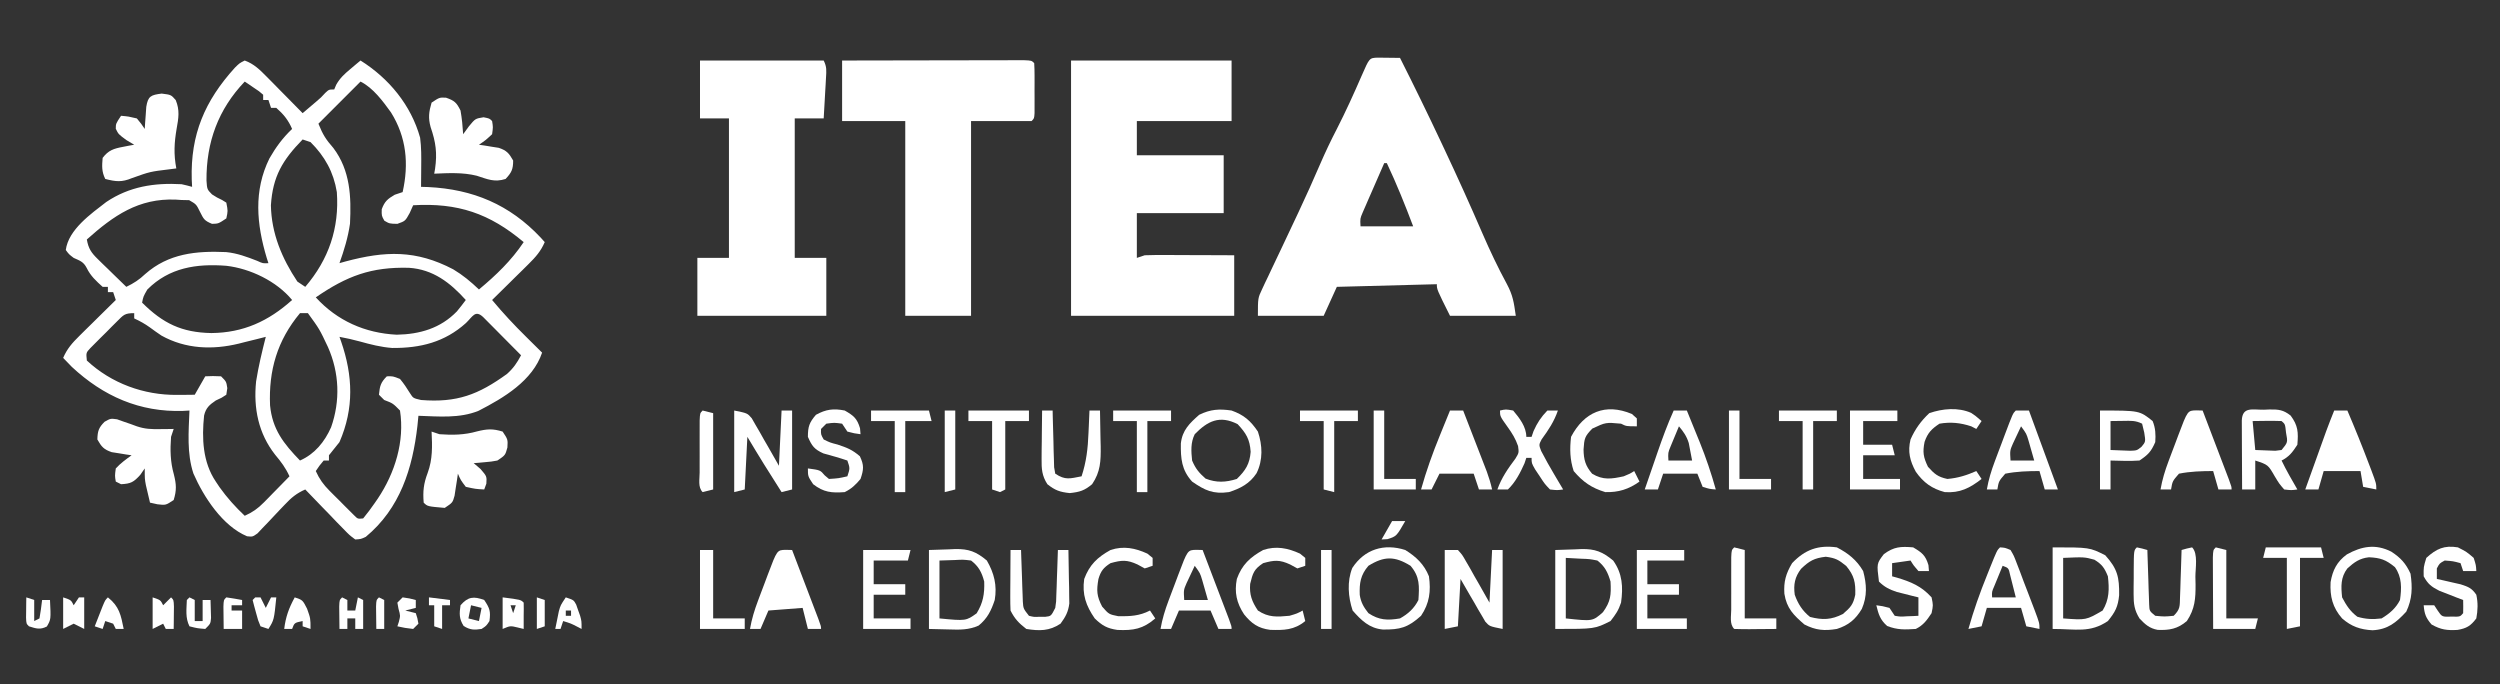<?xml version="1.0" encoding="UTF-8"?>
<svg version="1.1" xmlns="http://www.w3.org/2000/svg" width="950" height="260">
<rect width="100%" height="100%" fill="#333333" stroke="none"/>
<path d="M0 0 C3.513 1.287 5.732 3.499 8.328 6.133 C9.127 6.938 9.927 7.744 10.75 8.574 C11.575 9.416 12.4 10.258 13.25 11.125 C14.09 11.974 14.931 12.824 15.797 13.699 C17.869 15.795 19.937 17.895 22 20 C23.106 19.064 24.209 18.126 25.312 17.188 C25.927 16.665 26.542 16.143 27.176 15.605 C29.014 14.037 29.014 14.037 30.605 12.301 C32 11 32 11 34 11 C34.245 10.417 34.49 9.835 34.742 9.234 C36.204 6.637 37.847 5.16 40.125 3.25 C40.849 2.636 41.574 2.023 42.32 1.391 C42.875 0.932 43.429 0.473 44 0 C54.774 6.765 63.199 16.928 66.648 29.332 C67.131 32.995 67.105 36.627 67.062 40.312 C67.058 41.053 67.053 41.794 67.049 42.557 C67.037 44.371 67.019 46.186 67 48 C67.871 48.026 68.743 48.052 69.641 48.078 C86.723 48.892 100.636 54.727 112.453 67.277 C112.964 67.846 113.474 68.414 114 69 C112.513 72.466 110.543 74.69 107.867 77.328 C107.062 78.127 106.256 78.927 105.426 79.75 C104.584 80.575 103.742 81.4 102.875 82.25 C101.601 83.511 101.601 83.511 100.301 84.797 C98.205 86.869 96.105 88.937 94 91 C98.068 95.891 102.344 100.474 106.875 104.938 C107.468 105.526 108.061 106.114 108.672 106.721 C110.112 108.149 111.556 109.575 113 111 C109.382 121.685 98.435 128.181 88.863 133.098 C81.65 136.052 73.643 135.253 66 135 C65.814 136.887 65.814 136.887 65.625 138.812 C63.778 155.001 59.054 170.179 46 181 C44.154 181.861 44.154 181.861 42 182 C39.802 180.369 39.802 180.369 37.453 177.941 C36.609 177.081 35.764 176.221 34.895 175.334 C34.022 174.419 33.149 173.505 32.25 172.562 C31.362 171.652 30.474 170.741 29.559 169.803 C27.361 167.546 25.176 165.278 23 163 C19.728 164.421 17.68 166.135 15.25 168.73 C14.559 169.45 13.868 170.17 13.156 170.912 C11.713 172.435 10.275 173.964 8.844 175.498 C8.153 176.214 7.462 176.93 6.75 177.668 C6.126 178.331 5.502 178.994 4.859 179.677 C3 181 3 181 0.882 180.786 C-8.428 176.898 -15.626 165.819 -19.5 156.938 C-22.051 149.263 -21.316 140.976 -21 133 C-21.788 133.046 -22.575 133.093 -23.387 133.141 C-39.918 133.688 -53.71 127.572 -65.68 116.438 C-66.809 115.314 -67.909 114.161 -69 113 C-67.513 109.534 -65.543 107.31 -62.867 104.672 C-62.062 103.873 -61.256 103.073 -60.426 102.25 C-59.584 101.425 -58.742 100.6 -57.875 99.75 C-57.026 98.91 -56.176 98.069 -55.301 97.203 C-53.205 95.131 -51.105 93.063 -49 91 C-49.33 90.01 -49.66 89.02 -50 88 C-50.66 88 -51.32 88 -52 88 C-52 87.34 -52 86.68 -52 86 C-52.66 86 -53.32 86 -54 86 C-56.488 83.761 -58.59 81.845 -60.062 78.812 C-61.289 76.441 -62.609 76.087 -65 75 C-66.812 73.625 -66.812 73.625 -68 72 C-66.993 64.233 -58.39 58.231 -52.621 53.762 C-43.848 47.865 -34.384 46.417 -24 47 C-22.658 47.296 -21.32 47.617 -20 48 C-20.046 47.068 -20.093 46.136 -20.141 45.176 C-20.624 28.085 -15.205 15.364 -3.734 2.715 C-2 1 -2 1 0 0 Z M0 8 C-10.092 18.573 -14.635 31.059 -14.535 45.598 C-14.305 48.962 -14.305 48.962 -12.434 50.871 C-10.533 52.082 -10.533 52.082 -8.57 53.023 C-7.793 53.507 -7.793 53.507 -7 54 C-6.375 57.188 -6.375 57.188 -7 60 C-10 62 -10 62 -12.438 62.062 C-15.401 60.834 -15.606 60.249 -17 57.5 C-18.408 54.625 -18.408 54.625 -21.125 53.062 C-22.074 53.042 -23.023 53.021 -24 53 C-24.723 52.952 -25.446 52.905 -26.191 52.855 C-40.313 52.259 -49.853 58.932 -60 68 C-59.419 71.428 -58.314 73.045 -55.84 75.453 C-55.211 76.072 -54.583 76.691 -53.936 77.328 C-52.947 78.279 -52.947 78.279 -51.938 79.25 C-50.943 80.225 -50.943 80.225 -49.928 81.219 C-48.292 82.819 -46.649 84.413 -45 86 C-42.167 84.636 -40.09 83.295 -37.812 81.125 C-28.928 73.294 -18.432 72.29 -7.065 72.794 C-2.901 73.209 0.872 74.606 4.742 76.125 C6.907 77.12 6.907 77.12 9 77 C8.795 76.368 8.59 75.737 8.379 75.086 C4.502 62.213 3.291 49.523 9.398 37.172 C11.866 32.888 14.407 29.415 18 26 C16.559 22.638 14.752 20.408 12 18 C11.34 18 10.68 18 10 18 C9.505 16.515 9.505 16.515 9 15 C8.34 15 7.68 15 7 15 C7 14.34 7 13.68 7 13 C5.441 11.643 5.441 11.643 3.5 10.375 C2.525 9.706 2.525 9.706 1.531 9.023 C1.026 8.686 0.521 8.348 0 8 Z M44 8 C38.72 13.28 33.44 18.56 28 24 C29.679 28.198 30.865 30.021 33.695 33.262 C40.12 41.822 40.501 51.706 40 62 C39.256 67.18 37.767 72.078 36 77 C36.727 76.795 37.454 76.59 38.203 76.379 C53.424 72.3 65.088 71.935 79.215 79.336 C82.911 81.544 85.89 84.031 89 87 C95.449 81.64 101.329 76.006 106 69 C92.986 58.059 80.931 54.011 64 55 C63.567 55.968 63.134 56.936 62.688 57.934 C61 61 61 61 58 62.062 C55 62 55 62 53.062 60.875 C52 59 52 59 52.062 56.5 C53.189 53.497 54.265 52.609 57 51 C58.485 50.505 58.485 50.505 60 50 C62.407 39.238 61.468 29.174 55.574 19.711 C52.469 15.426 48.806 10.403 44 8 Z M22 30 C14.36 37.84 10.644 44.011 9.945 55.02 C10.141 65.707 14.139 75.196 20 84 C20.99 84.66 21.98 85.32 23 86 C31.937 75.559 35.974 63.658 35 50 C33.766 42.402 30.455 36.443 25 31 C24.01 30.67 23.02 30.34 22 30 Z M-37 87 C-38.545 89.671 -38.545 89.671 -39 92 C-31.073 99.883 -23.981 103.352 -12.688 103.562 C-0.545 103.445 8.997 99.072 18 91 C12.134 83.877 2.153 79.064 -7 78 C-18.344 77.131 -28.672 78.672 -37 87 Z M27 90 C35.138 98.901 45.719 103.586 57.75 104.188 C66.517 104.023 74.371 101.775 80.609 95.34 C81.791 93.935 82.904 92.473 84 91 C78.042 84.372 71.554 79.365 62.375 78.762 C48.084 78.396 38.849 81.841 27 90 Z M-48.574 99.176 C-49.575 100.171 -49.575 100.171 -50.596 101.186 C-51.286 101.887 -51.976 102.589 -52.688 103.312 C-53.389 104.003 -54.091 104.693 -54.814 105.404 C-55.809 106.405 -55.809 106.405 -56.824 107.426 C-57.434 108.038 -58.043 108.651 -58.671 109.282 C-60.306 111.033 -60.306 111.033 -60 114 C-50.669 122.712 -38.261 127.18 -25.688 127.062 C-24.433 127.053 -23.179 127.044 -21.887 127.035 C-20.934 127.024 -19.981 127.012 -19 127 C-17.68 124.69 -16.36 122.38 -15 120 C-12.125 119.875 -12.125 119.875 -9 120 C-7 122 -7 122 -6.625 124.488 C-6.749 125.317 -6.872 126.146 -7 127 C-8.75 128.168 -8.75 128.168 -11 129.188 C-13.405 130.816 -14.766 132.004 -15.443 134.884 C-16.349 143.553 -15.984 152.608 -11 160 C-10.529 160.704 -10.059 161.408 -9.574 162.133 C-6.72 166.13 -3.572 169.638 0 173 C2.932 171.679 4.987 170.254 7.234 167.961 C7.808 167.381 8.382 166.801 8.973 166.203 C9.559 165.6 10.146 164.997 10.75 164.375 C11.352 163.764 11.954 163.153 12.574 162.523 C14.054 161.02 15.528 159.511 17 158 C15.572 154.839 13.799 152.453 11.562 149.812 C5.2 141.703 3.26 132.127 4.32 121.914 C5.229 116.187 6.571 110.615 8 105 C6.866 105.289 5.731 105.578 4.562 105.875 C3.042 106.25 1.521 106.625 0 107 C-0.744 107.191 -1.488 107.382 -2.254 107.578 C-12.223 110.005 -22.472 109.637 -31.629 104.535 C-33.13 103.524 -34.611 102.483 -36.062 101.402 C-37.97 100.022 -39.87 98.994 -42 98 C-42 97.34 -42 96.68 -42 96 C-45.675 96 -46.045 96.661 -48.574 99.176 Z M21 96 C12.337 106.391 9.061 117.783 9.621 131.035 C10.491 140.139 14.765 145.572 21 152 C26.617 149.513 30.327 144.944 32.812 139.375 C36.358 129.299 35.953 118.694 31.637 108.91 C28.417 102.072 28.417 102.072 24 96 C23.01 96 22.02 96 21 96 Z M84.062 99.75 C75.975 107.038 66.739 109.303 56.051 109.23 C51.789 108.909 47.834 107.9 43.727 106.754 C41.163 106.045 38.613 105.489 36 105 C36.205 105.58 36.41 106.16 36.621 106.758 C41.11 119.775 41.593 132.14 36 145 C34.69 146.685 33.361 148.356 32 150 C32 150.66 32 151.32 32 152 C31.34 152 30.68 152 30 152 C28.363 153.96 28.363 153.96 27 156 C28.351 159.01 29.863 161.12 32.188 163.453 C32.804 164.072 33.42 164.691 34.055 165.328 C35.018 166.279 35.018 166.279 36 167.25 C36.642 167.9 37.284 168.549 37.945 169.219 C38.561 169.832 39.178 170.446 39.812 171.078 C40.376 171.639 40.939 172.2 41.52 172.778 C42.937 174.212 42.937 174.212 45 174 C46.569 172.095 47.981 170.216 49.375 168.188 C49.779 167.602 50.183 167.016 50.6 166.412 C57.086 156.688 60.816 144.744 59 133 C56.299 130.253 56.299 130.253 53 129 C52.34 128.34 51.68 127.68 51 127 C51.33 123.703 51.623 122.377 54 120 C56.312 119.938 56.312 119.938 59 121 C60.437 122.723 61.62 124.492 62.789 126.406 C64.002 128.314 64.002 128.314 67 129 C80.637 130.082 88.748 126.99 99.652 119.098 C102.087 116.922 103.485 114.874 105 112 C102.358 109.329 99.711 106.664 97.062 104 C95.93 102.855 95.93 102.855 94.775 101.688 C94.057 100.966 93.338 100.244 92.598 99.5 C91.933 98.83 91.268 98.159 90.582 97.469 C87.568 94.671 86.654 97.254 84.062 99.75 Z " fill="#FFFFFF" transform="translate(93,23)"/>
<path d="M0 0 C20.13 0 40.26 0 61 0 C61 7.59 61 15.18 61 23 C49.12 23 37.24 23 25 23 C25 27.29 25 31.58 25 36 C35.89 36 46.78 36 58 36 C58 43.26 58 50.52 58 58 C47.11 58 36.22 58 25 58 C25 63.61 25 69.22 25 75 C26.485 74.505 26.485 74.505 28 74 C30.586 73.915 33.145 73.884 35.73 73.902 C36.856 73.904 36.856 73.904 38.004 73.907 C40.399 73.912 42.793 73.925 45.188 73.938 C46.812 73.943 48.436 73.947 50.061 73.951 C54.04 73.961 58.02 73.981 62 74 C62 81.59 62 89.18 62 97 C41.54 97 21.08 97 0 97 C0 64.99 0 32.98 0 0 Z " fill="#FFFFFF" transform="translate(407,23)"/>
<path d="M0 0 C2.832 0.033 5.664 0.065 8.496 0.098 C13.92 10.84 19.192 21.643 24.309 32.535 C24.824 33.63 24.824 33.63 25.35 34.747 C30.34 45.352 35.164 56.012 39.813 66.771 C42.667 73.34 45.703 79.775 49.125 86.069 C51.411 90.399 51.752 92.887 52.496 98.098 C44.246 98.098 35.996 98.098 27.496 98.098 C22.496 88.098 22.496 88.098 22.496 86.098 C9.956 86.428 -2.584 86.758 -15.504 87.098 C-17.154 90.728 -18.804 94.358 -20.504 98.098 C-28.754 98.098 -37.004 98.098 -45.504 98.098 C-45.504 91.348 -45.504 91.348 -43.871 87.907 C-43.513 87.138 -43.155 86.369 -42.787 85.577 C-42.196 84.354 -42.196 84.354 -41.594 83.105 C-41.189 82.242 -40.784 81.378 -40.366 80.488 C-39.069 77.728 -37.756 74.975 -36.441 72.223 C-35.16 69.514 -33.881 66.803 -32.604 64.092 C-31.765 62.312 -30.925 60.534 -30.084 58.755 C-27.201 52.644 -24.45 46.485 -21.77 40.282 C-19.846 35.84 -17.793 31.52 -15.566 27.223 C-12.133 20.513 -9.031 13.685 -6.03 6.772 C-3.132 0.122 -3.132 0.122 0 0 Z M2.496 40.098 C0.987 43.531 -0.509 46.97 -2.004 50.41 C-2.648 51.875 -2.648 51.875 -3.305 53.369 C-3.914 54.776 -3.914 54.776 -4.535 56.211 C-4.912 57.075 -5.289 57.939 -5.678 58.829 C-6.675 61.165 -6.675 61.165 -6.504 64.098 C0.096 64.098 6.696 64.098 13.496 64.098 C10.43 55.951 7.204 47.972 3.496 40.098 C3.166 40.098 2.836 40.098 2.496 40.098 Z " fill="#FFFFFF" transform="translate(523.504,21.902)"/>
<path d="M0 0 C9.37 -0.023 18.741 -0.041 28.111 -0.052 C32.462 -0.057 36.812 -0.064 41.163 -0.075 C45.358 -0.086 49.553 -0.092 53.748 -0.095 C55.352 -0.097 56.956 -0.1 58.56 -0.106 C60.799 -0.113 63.038 -0.114 65.277 -0.114 C66.554 -0.116 67.831 -0.118 69.146 -0.12 C72 0 72 0 73 1 C73.099 2.55 73.131 4.104 73.133 5.656 C73.134 6.596 73.135 7.536 73.137 8.504 C73.133 9.493 73.129 10.481 73.125 11.5 C73.129 12.489 73.133 13.477 73.137 14.496 C73.135 15.436 73.134 16.376 73.133 17.344 C73.132 18.212 73.131 19.08 73.129 19.975 C73 22 73 22 72 23 C64.41 23 56.82 23 49 23 C49 47.42 49 71.84 49 97 C40.75 97 32.5 97 24 97 C24 72.58 24 48.16 24 23 C16.08 23 8.16 23 0 23 C0 15.41 0 7.82 0 0 Z " fill="#FFFFFF" transform="translate(320,23)"/>
<path d="M0 0 C15.51 0 31.02 0 47 0 C48.226 2.453 48.034 3.843 47.879 6.57 C47.831 7.466 47.782 8.362 47.732 9.285 C47.676 10.222 47.62 11.159 47.562 12.125 C47.51 13.07 47.458 14.015 47.404 14.988 C47.274 17.326 47.138 19.663 47 22 C43.37 22 39.74 22 36 22 C36 39.49 36 56.98 36 75 C39.96 75 43.92 75 48 75 C48 82.26 48 89.52 48 97 C31.83 97 15.66 97 -1 97 C-1 89.74 -1 82.48 -1 75 C2.96 75 6.92 75 11 75 C11 57.51 11 40.02 11 22 C7.37 22 3.74 22 0 22 C0 14.74 0 7.48 0 0 Z " fill="#FFFFFF" transform="translate(266,23)"/>
<path d="M0 0 C3.562 0.438 3.562 0.438 5.34 2.473 C6.928 6.324 6.408 9.339 5.688 13.312 C4.762 18.695 4.535 23.045 5.562 28.438 C4.705 28.547 3.848 28.657 2.965 28.77 C-4.393 29.66 -4.393 29.66 -11.312 32.125 C-15.155 33.739 -17.444 33.476 -21.438 32.438 C-22.837 29.639 -22.69 27.533 -22.438 24.438 C-20.257 21.553 -18.237 20.907 -14.75 20.25 C-13.942 20.091 -13.134 19.933 -12.301 19.77 C-11.686 19.66 -11.071 19.55 -10.438 19.438 C-11.407 18.86 -12.376 18.282 -13.375 17.688 C-16.438 15.438 -16.438 15.438 -17.438 13.375 C-17.438 11.438 -17.438 11.438 -15.438 8.438 C-12.625 8.688 -12.625 8.688 -9.438 9.438 C-7.738 11.484 -7.738 11.484 -6.438 13.438 C-6.389 12.667 -6.34 11.896 -6.289 11.102 C-6.214 10.099 -6.14 9.096 -6.062 8.062 C-5.993 7.065 -5.923 6.067 -5.852 5.039 C-5.197 0.928 -4.067 0.518 0 0 Z " fill="#FFFFFF" transform="translate(61.438,35.562)"/>
<path d="M0 0 C2 3 2 3 1.812 6.062 C1 9 1 9 -2 11 C-4.262 11.414 -4.262 11.414 -6.688 11.625 C-7.496 11.7 -8.304 11.775 -9.137 11.852 C-10.059 11.925 -10.059 11.925 -11 12 C-10.154 12.722 -9.309 13.444 -8.438 14.188 C-6 17 -6 17 -6.188 19.812 C-6.456 20.534 -6.724 21.256 -7 22 C-10.312 21.812 -10.312 21.812 -14 21 C-15.938 18.438 -15.938 18.438 -17 16 C-17.11 16.771 -17.219 17.542 -17.332 18.336 C-17.491 19.339 -17.649 20.342 -17.812 21.375 C-17.963 22.373 -18.114 23.37 -18.27 24.398 C-19 27 -19 27 -22 29 C-28.566 28.434 -28.566 28.434 -30 27 C-30.355 22.743 -30.022 19.741 -28.5 15.75 C-26.57 10.505 -26.721 5.523 -27 0 C-26.01 0.33 -25.02 0.66 -24 1 C-19.113 1.373 -14.478 1.286 -9.75 -0.062 C-5.933 -1.017 -3.736 -1.156 0 0 Z " fill="#FFFFFF" transform="translate(191,164)"/>
<path d="M0 0 C3.208 1.123 3.975 1.825 5.5 4.875 C6.031 7.866 6.312 10.844 6.5 13.875 C7.583 12.39 7.583 12.39 8.688 10.875 C11.114 7.936 11.114 7.936 14.25 7.438 C16.5 7.875 16.5 7.875 17.5 8.875 C17.875 11.188 17.875 11.188 17.5 13.875 C15 16.188 15 16.188 12.5 17.875 C13.187 17.973 13.874 18.071 14.582 18.172 C15.483 18.321 16.384 18.471 17.312 18.625 C18.206 18.764 19.099 18.903 20.02 19.047 C23.045 20.057 23.948 21.128 25.5 23.875 C25.5 27.203 24.899 28.449 22.625 30.875 C18.361 32.239 15.815 30.982 11.637 29.648 C6.3 28.333 0.959 28.641 -4.5 28.875 C-4.393 28.269 -4.286 27.663 -4.176 27.039 C-3.316 21.03 -3.893 16.913 -5.852 11.207 C-6.837 7.663 -6.526 5.393 -5.5 1.875 C-2.5 -0.125 -2.5 -0.125 0 0 Z " fill="#FFFFFF" transform="translate(169.5,37.125)"/>
<path d="M0 0 C0.855 0.304 1.709 0.608 2.59 0.922 C3.447 1.216 4.304 1.51 5.188 1.812 C5.96 2.096 6.732 2.38 7.527 2.672 C10.677 3.722 12.915 3.773 16.215 3.734 C17.209 3.725 18.203 3.716 19.227 3.707 C19.986 3.695 20.745 3.684 21.527 3.672 C21.197 4.662 20.867 5.652 20.527 6.672 C20.154 11.559 20.242 16.194 21.59 20.922 C22.544 24.739 22.684 26.935 21.527 30.672 C18.527 32.672 18.527 32.672 15.34 32.297 C14.412 32.091 13.484 31.884 12.527 31.672 C12.189 30.256 11.857 28.839 11.527 27.422 C11.342 26.633 11.156 25.844 10.965 25.031 C10.527 22.672 10.527 22.672 10.527 18.672 C9.97 19.476 9.414 20.281 8.84 21.109 C6.3 23.923 5.241 24.476 1.527 24.672 C0.867 24.342 0.207 24.012 -0.473 23.672 C-0.848 21.484 -0.848 21.484 -0.473 18.672 C1.367 16.682 3.319 15.282 5.527 13.672 C4.497 13.525 4.497 13.525 3.445 13.375 C2.544 13.225 1.643 13.076 0.715 12.922 C-0.178 12.783 -1.072 12.643 -1.992 12.5 C-5.018 11.49 -5.925 10.422 -7.473 7.672 C-7.396 4.511 -6.983 3.178 -4.73 0.941 C-2.473 -0.328 -2.473 -0.328 0 0 Z " fill="#FFFFFF" transform="translate(44.473,159.328)"/>
<path d="M0 0 C1.65 0 3.3 0 5 0 C7.92 6.821 10.69 13.685 13.312 20.625 C13.579 21.324 13.845 22.022 14.12 22.742 C16 27.76 16 27.76 16 30 C14.35 29.67 12.7 29.34 11 29 C10.67 27.02 10.34 25.04 10 23 C5.38 23 0.76 23 -4 23 C-4.66 25.31 -5.32 27.62 -6 30 C-7.65 30 -9.3 30 -11 30 C-9.543 25.937 -8.084 21.875 -6.625 17.812 C-6.213 16.662 -5.8 15.512 -5.375 14.326 C-4.975 13.214 -4.576 12.103 -4.164 10.957 C-3.797 9.936 -3.431 8.915 -3.053 7.863 C-2.081 5.221 -1.06 2.607 0 0 Z " fill="#FFFFFF" transform="translate(887,156)"/>
<path d="M0 0 C1.65 0 3.3 0 5 0 C6.669 1.836 6.669 1.836 8.113 4.375 C8.901 5.729 8.901 5.729 9.705 7.109 C10.236 8.063 10.766 9.017 11.312 10 C11.862 10.954 12.412 11.908 12.979 12.891 C14.336 15.251 15.67 17.624 17 20 C17.33 13.4 17.66 6.8 18 0 C19.32 0 20.64 0 22 0 C22 9.9 22 19.8 22 30 C17 29 17 29 15.423 27.234 C14.988 26.485 14.553 25.736 14.105 24.965 C13.625 24.156 13.145 23.347 12.65 22.514 C12.168 21.664 11.685 20.813 11.188 19.938 C10.434 18.656 10.434 18.656 9.666 17.35 C8.429 15.242 7.213 13.122 6 11 C5.67 16.94 5.34 22.88 5 29 C3.35 29.33 1.7 29.66 0 30 C0 20.1 0 10.2 0 0 Z " fill="#FFFFFF" transform="translate(549,209)"/>
<path d="M0 0 C1.207 0.031 1.207 0.031 2.438 0.062 C4.006 4.173 5.573 8.285 7.137 12.398 C7.67 13.798 8.204 15.197 8.738 16.597 C9.504 18.604 10.268 20.613 11.031 22.621 C11.492 23.831 11.953 25.041 12.428 26.287 C13.438 29.062 13.438 29.062 13.438 30.062 C11.787 30.062 10.137 30.062 8.438 30.062 C7.777 27.753 7.117 25.442 6.438 23.062 C2.033 23.075 -2.237 23.194 -6.562 24.062 C-9.032 26.904 -9.032 26.904 -9.562 30.062 C-10.883 30.062 -12.203 30.062 -13.562 30.062 C-12.91 26.314 -11.868 22.919 -10.531 19.359 C-10.133 18.297 -9.735 17.235 -9.324 16.141 C-8.908 15.042 -8.491 13.944 -8.062 12.812 C-7.646 11.699 -7.23 10.585 -6.801 9.438 C-3.275 0.08 -3.275 0.08 0 0 Z " fill="#FFFFFF" transform="translate(834.562,155.938)"/>
<path d="M0 0 C1.65 0 3.3 0 5 0 C6.65 4.249 8.294 8.499 9.938 12.75 C10.64 14.56 10.64 14.56 11.357 16.406 C11.805 17.566 12.253 18.727 12.715 19.922 C13.129 20.99 13.542 22.058 13.969 23.159 C14.797 25.44 15.479 27.635 16 30 C14.35 30 12.7 30 11 30 C10.34 28.02 9.68 26.04 9 24 C4.71 24 0.42 24 -4 24 C-4.99 25.98 -5.98 27.96 -7 30 C-8.32 30 -9.64 30 -11 30 C-9.017 22.935 -6.593 16.163 -3.812 9.375 C-3.444 8.466 -3.076 7.557 -2.697 6.621 C-1.802 4.412 -0.903 2.205 0 0 Z " fill="#FFFFFF" transform="translate(551,156)"/>
<path d="M0 0 C1.207 0.031 1.207 0.031 2.438 0.062 C4.006 4.173 5.573 8.285 7.137 12.398 C7.67 13.798 8.204 15.197 8.738 16.597 C9.504 18.604 10.268 20.613 11.031 22.621 C11.492 23.831 11.953 25.041 12.428 26.287 C13.438 29.062 13.438 29.062 13.438 30.062 C11.787 30.062 10.137 30.062 8.438 30.062 C7.777 27.422 7.117 24.782 6.438 22.062 C0.003 22.558 0.003 22.558 -6.562 23.062 C-7.553 25.372 -8.543 27.683 -9.562 30.062 C-10.883 30.062 -12.203 30.062 -13.562 30.062 C-12.91 26.314 -11.868 22.919 -10.531 19.359 C-10.133 18.297 -9.735 17.235 -9.324 16.141 C-8.908 15.042 -8.491 13.944 -8.062 12.812 C-7.646 11.699 -7.23 10.585 -6.801 9.438 C-3.275 0.08 -3.275 0.08 0 0 Z " fill="#FFFFFF" transform="translate(298.562,208.938)"/>
<path d="M0 0 C1.016 -0.044 1.016 -0.044 2.053 -0.088 C5.531 -0.132 7.332 0.034 10.105 2.207 C12.959 6.005 13.09 8.557 12.688 13.312 C10.892 16.066 9.635 17.839 6.688 19.312 C8.501 23.09 10.595 26.685 12.688 30.312 C10.41 30.621 10.41 30.621 7.688 30.312 C5.809 28.16 5.809 28.16 4.125 25.375 C1.566 20.924 1.566 20.924 -3.312 19.312 C-3.312 22.942 -3.312 26.573 -3.312 30.312 C-4.963 30.312 -6.612 30.312 -8.312 30.312 C-8.337 26.201 -8.355 22.089 -8.367 17.977 C-8.372 16.578 -8.379 15.178 -8.388 13.778 C-8.4 11.77 -8.405 9.762 -8.41 7.754 C-8.415 6.544 -8.421 5.334 -8.426 4.088 C-8.207 -1.273 -4.392 0.062 0 0 Z M-4.312 4.312 C-3.982 7.942 -3.652 11.572 -3.312 15.312 C-0.899 15.405 -0.899 15.405 1.562 15.5 C2.467 15.535 3.372 15.57 4.305 15.605 C5.091 15.509 5.877 15.412 6.688 15.312 C9.075 12.407 9.075 12.407 8.375 8.688 C8.046 5.487 8.046 5.487 6.688 4.312 C3.018 4.169 -0.64 4.27 -4.312 4.312 Z " fill="#FFFFFF" transform="translate(860.312,155.688)"/>
<path d="M0 0 C5 1 5 1 6.669 2.949 C7.146 3.782 7.622 4.615 8.113 5.473 C8.901 6.821 8.901 6.821 9.705 8.197 C10.236 9.143 10.766 10.088 11.312 11.062 C12.137 12.487 12.137 12.487 12.979 13.939 C14.334 16.285 15.669 18.641 17 21 C17.33 14.07 17.66 7.14 18 0 C19.32 0 20.64 0 22 0 C22 9.9 22 19.8 22 30 C20.68 30.33 19.36 30.66 18 31 C13.546 24.068 9.209 17.084 5 10 C4.67 16.6 4.34 23.2 4 30 C2.68 30.33 1.36 30.66 0 31 C0 20.77 0 10.54 0 0 Z " fill="#FFFFFF" transform="translate(279,156)"/>
<path d="M0 0 C3.528 2.296 5.54 4.476 7.312 8.375 C8.079 13.677 7.992 17.937 5.688 22.812 C1.812 26.994 -1.324 29.579 -7.125 29.875 C-11.758 29.633 -15.182 28.444 -18.688 25.375 C-22.305 21.243 -23.359 17.014 -23.062 11.582 C-22.29 7.038 -20.638 3.805 -16.887 1.055 C-11.223 -2.091 -5.956 -3.016 0 0 Z M-16.688 6.375 C-19.278 9.79 -19.119 13.208 -18.688 17.375 C-17.059 20.457 -15.657 22.639 -12.875 24.75 C-9.578 25.692 -7.106 25.788 -3.688 25.375 C-0.715 23.59 1.739 21.523 3.312 18.375 C3.945 13.856 4.085 9.712 1.375 5.875 C-2.077 3.057 -4.099 2.348 -8.469 2.137 C-12.043 2.521 -14.064 4.007 -16.688 6.375 Z " fill="#FFFFFF" transform="translate(908.688,209.625)"/>
<path d="M0 0 C14 0 14 0 20 3 C24.651 8.154 25.363 11.353 25.273 18.168 C24.85 22.555 23.795 24.56 21 28 C14.157 32.612 8.95 31 0 31 C0 20.77 0 10.54 0 0 Z M4 4 C4 11.59 4 19.18 4 27 C12.735 27.657 12.735 27.657 19 24 C21.558 19.76 21.552 15.828 21 11 C19.709 7.806 18.789 6.487 15.875 4.688 C12.034 3.651 12.034 3.651 4 4 Z " fill="#FFFFFF" transform="translate(780,208)"/>
<path d="M0 0 C4.719 1.692 7.206 3.86 10 8 C11.751 13.254 11.983 18.748 9.5 23.812 C6.907 27.752 3.425 29.594 -1 31 C-7.023 31.845 -10.164 30.348 -15 27 C-19.014 22.585 -19.353 18.264 -19.277 12.504 C-18.718 7.456 -15.972 4.859 -12.312 1.625 C-8.019 -0.481 -4.696 -0.691 0 0 Z M-14 9 C-15.598 12.196 -15.368 15.523 -15 19 C-13.693 22.096 -12.382 23.663 -9.875 25.875 C-5.748 27.49 -2.222 27.318 2 26 C5.311 22.772 6.903 20.29 7.25 15.688 C6.926 10.902 5.521 8.633 2.312 5.188 C-4.539 1.669 -9.117 3.998 -14 9 Z " fill="#FFFFFF" transform="translate(468,156)"/>
<path d="M0 0 C2.516 -0.083 5.032 -0.165 7.625 -0.25 C8.796 -0.305 8.796 -0.305 9.991 -0.36 C15.11 -0.441 17.942 0.639 22 4 C25.551 8.972 25.832 14.095 25 20 C24.022 22.962 22.979 24.448 21 27 C15 30 15 30 0 30 C0 20.1 0 10.2 0 0 Z M4 3 C4 10.59 4 18.18 4 26 C14.195 27.109 14.195 27.109 18.125 23.625 C21.096 19.465 21.261 17.14 21 12 C19.974 8.527 18.873 6.223 16 4 C13.038 3.421 13.038 3.421 9.812 3.312 C7.894 3.209 5.976 3.106 4 3 Z " fill="#FFFFFF" transform="translate(591,209)"/>
<path d="M0 0 C4.124 2.551 7.184 5.452 9 10 C9.787 15.619 9.222 20.223 6 25 C1.018 29.496 -1.964 30.294 -8.527 30.219 C-13.613 29.769 -16.75 26.714 -20 23 C-21.713 17.861 -22.178 11.937 -20.129 6.828 C-15.467 -0.325 -8.021 -2.575 0 0 Z M-14 6 C-17.007 9.508 -17.47 12.597 -17.293 17.07 C-16.86 19.919 -15.777 21.762 -14 24 C-9.978 26.681 -6.728 26.813 -2 26 C1.072 24.289 3.405 22.19 5 19 C5.344 13.747 5.577 10.174 2 6 C-4.032 2.278 -7.968 2.278 -14 6 Z " fill="#FFFFFF" transform="translate(534,209)"/>
<path d="M0 0 C4.325 2.246 7.526 4.785 10 9 C11.35 14.042 11.601 18.53 9.5 23.375 C7.142 27.35 4.418 29.614 0 31 C-4.745 31.794 -8.001 31.509 -12.312 29.312 C-16.486 25.722 -19.055 23.156 -19.938 17.625 C-20.241 13.052 -19.377 9.988 -17 6 C-12.108 0.854 -7.075 -0.967 0 0 Z M-13.605 8.16 C-15.982 11.295 -16.522 14.128 -16 18 C-14.777 21.434 -13.086 24.139 -10.188 26.438 C-5.423 27.663 -2.097 27.559 2.312 25.312 C5.22 22.811 6.238 21.727 7 18 C7.152 13.322 6.601 10.724 3.562 7.062 C0.618 4.692 -0.442 4.077 -4.188 3.562 C-8.612 4.07 -10.45 5.133 -13.605 8.16 Z " fill="#FFFFFF" transform="translate(698,208)"/>
<path d="M0 0 C2.516 -0.083 5.032 -0.165 7.625 -0.25 C8.796 -0.305 8.796 -0.305 9.991 -0.36 C15.102 -0.441 17.974 0.604 22 4 C24.789 8.834 25.946 13.469 25 19 C23.655 23.036 22.216 26.016 18.875 28.719 C15.112 30.396 11.716 30.327 7.688 30.188 C5.151 30.126 2.614 30.064 0 30 C0 20.1 0 10.2 0 0 Z M4 4 C4 11.26 4 18.52 4 26 C14.055 26.966 14.055 26.966 18.125 24.062 C20.586 20.044 21.162 16.679 21 12 C20.083 8.486 18.892 6.205 16 4 C13.028 3.637 13.028 3.637 9.812 3.812 C6.935 3.905 6.935 3.905 4 4 Z " fill="#FFFFFF" transform="translate(353,209)"/>
<path d="M0 0 C2.062 0.438 2.062 0.438 4 1 C4.02 1.686 4.04 2.373 4.06 3.08 C4.155 6.178 4.265 9.277 4.375 12.375 C4.406 13.455 4.437 14.535 4.469 15.648 C4.507 16.68 4.546 17.711 4.586 18.773 C4.617 19.727 4.649 20.68 4.681 21.662 C4.786 24.189 4.786 24.189 7 26 C10.5 26.333 10.5 26.333 14 26 C16.561 23.439 16.297 22.334 16.414 18.773 C16.453 17.742 16.491 16.711 16.531 15.648 C16.562 14.568 16.593 13.488 16.625 12.375 C16.664 11.287 16.702 10.199 16.742 9.078 C16.837 6.386 16.922 3.693 17 1 C18.938 0.438 18.938 0.438 21 0 C23.341 2.341 22.233 8.047 22.25 11.188 C22.271 12.134 22.291 13.081 22.312 14.057 C22.343 19.465 22.088 23.349 19 28 C15.523 30.98 12.38 31.532 7.93 31.355 C4.799 30.779 3.146 29.272 1 27 C-0.932 23.861 -1.247 21.493 -1.23 17.832 C-1.229 16.857 -1.227 15.882 -1.225 14.877 C-1.212 13.866 -1.2 12.854 -1.188 11.812 C-1.187 10.79 -1.186 9.767 -1.186 8.713 C-1.14 1.14 -1.14 1.14 0 0 Z " fill="#FFFFFF" transform="translate(812,208)"/>
<path d="M0 0 C5.94 0 11.88 0 18 0 C18 1.32 18 2.64 18 4 C13.71 4 9.42 4 5 4 C5 6.97 5 9.94 5 13 C8.63 13 12.26 13 16 13 C16.33 14.32 16.66 15.64 17 17 C13.04 17 9.08 17 5 17 C5 19.97 5 22.94 5 26 C9.62 26 14.24 26 19 26 C19 27.32 19 28.64 19 30 C12.73 30 6.46 30 0 30 C0 20.1 0 10.2 0 0 Z " fill="#FFFFFF" transform="translate(703,156)"/>
<path d="M0 0 C1.914 0.121 1.914 0.121 4 1 C5.273 3.16 5.273 3.16 6.375 6.062 C6.789 7.134 7.203 8.205 7.629 9.309 C8.081 10.527 8.534 11.745 9 13 C9.549 14.429 10.1 15.857 10.652 17.285 C11.207 18.731 11.76 20.178 12.312 21.625 C12.579 22.324 12.846 23.023 13.121 23.742 C15 28.763 15 28.763 15 31 C13.35 30.67 11.7 30.34 10 30 C9.34 27.69 8.68 25.38 8 23 C3.71 23 -0.58 23 -5 23 C-5.66 25.31 -6.32 27.62 -7 30 C-8.65 30.33 -10.3 30.66 -12 31 C-10.02 23.966 -7.626 17.204 -4.875 10.438 C-4.515 9.537 -4.156 8.637 -3.785 7.709 C-1.136 1.136 -1.136 1.136 0 0 Z M1 7 C0.329 8.623 -0.337 10.249 -1 11.875 C-1.371 12.78 -1.742 13.685 -2.125 14.617 C-3.115 16.89 -3.115 16.89 -3 19 C-0.03 19 2.94 19 6 19 C5.551 17.185 5.091 15.373 4.625 13.562 C4.242 12.048 4.242 12.048 3.852 10.504 C3.274 7.844 3.274 7.844 1 7 Z " fill="#FFFFFF" transform="translate(760,208)"/>
<path d="M0 0 C1.65 0 3.3 0 5 0 C10.445 14.85 10.445 14.85 16 30 C14.35 30 12.7 30 11 30 C10.34 27.69 9.68 25.38 9 23 C4.596 23.013 0.326 23.132 -4 24 C-6.47 26.841 -6.47 26.841 -7 30 C-8.32 30 -9.64 30 -11 30 C-10.348 26.251 -9.306 22.857 -7.969 19.297 C-7.57 18.235 -7.172 17.172 -6.762 16.078 C-6.345 14.98 -5.929 13.882 -5.5 12.75 C-5.084 11.636 -4.667 10.523 -4.238 9.375 C-1.132 1.132 -1.132 1.132 0 0 Z M2 6 C1.324 7.412 0.66 8.83 0 10.25 C-0.371 11.039 -0.743 11.828 -1.125 12.641 C-2.232 15.206 -2.232 15.206 -2 19 C0.97 19 3.94 19 7 19 C6.548 17.394 6.088 15.79 5.625 14.188 C5.37 13.294 5.115 12.401 4.852 11.48 C4.047 8.795 4.047 8.795 2 6 Z " fill="#FFFFFF" transform="translate(766,156)"/>
<path d="M0 0 C1.65 0 3.3 0 5 0 C6.278 3.122 7.546 6.248 8.812 9.375 C9.347 10.68 9.347 10.68 9.893 12.012 C12.279 17.923 14.278 23.862 16 30 C13.625 29.812 13.625 29.812 11 29 C10.34 27.35 9.68 25.7 9 24 C4.71 24 0.42 24 -4 24 C-4.66 25.98 -5.32 27.96 -6 30 C-7.65 30 -9.3 30 -11 30 C-9.733 26.311 -8.461 22.624 -7.188 18.938 C-6.831 17.899 -6.475 16.861 -6.107 15.791 C-4.253 10.431 -2.326 5.173 0 0 Z M2 6 C1.327 7.601 0.662 9.206 0 10.812 C-0.371 11.706 -0.743 12.599 -1.125 13.52 C-2.166 16.033 -2.166 16.033 -2 19 C0.97 19 3.94 19 7 19 C6.732 17.598 6.464 16.195 6.188 14.75 C6.037 13.961 5.886 13.172 5.73 12.359 C4.92 9.741 3.749 8.089 2 6 Z " fill="#FFFFFF" transform="translate(636,156)"/>
<path d="M0 0 C3.312 1.688 3.312 1.688 6 4 C6.875 6.75 6.875 6.75 7 9 C5.35 9 3.7 9 2 9 C1.67 8.01 1.34 7.02 1 6 C-1.851 5.233 -1.851 5.233 -5 5 C-6.98 6.063 -6.98 6.063 -8 8 C-8 9.32 -8 10.64 -8 12 C-7.169 12.182 -6.337 12.364 -5.48 12.551 C-4.394 12.802 -3.307 13.054 -2.188 13.312 C-0.569 13.678 -0.569 13.678 1.082 14.051 C3.998 14.999 5.285 15.495 7 18 C7.679 21.07 7.574 23.915 7 27 C4.85 29.844 3.35 30.768 -0.16 31.371 C-4.152 31.591 -6.472 31.297 -10 29.312 C-12.182 26.79 -12.726 25.287 -13 22 C-11.68 22 -10.36 22 -9 22 C-8.567 22.66 -8.134 23.32 -7.688 24 C-6.043 26.426 -6.043 26.426 -2.375 26.312 C0.835 26.378 0.835 26.378 2 25 C2.041 23.334 2.043 21.666 2 20 C1.169 19.685 0.337 19.371 -0.52 19.047 C-1.606 18.619 -2.693 18.191 -3.812 17.75 C-5.431 17.124 -5.431 17.124 -7.082 16.484 C-10.099 14.95 -11.393 13.944 -13 11 C-13.062 7.5 -13.062 7.5 -12 4 C-8.151 0.509 -5.167 -0.861 0 0 Z " fill="#FFFFFF" transform="translate(934,208)"/>
<path d="M0 0 C1.207 0.031 1.207 0.031 2.438 0.062 C4.006 4.173 5.573 8.285 7.137 12.398 C7.67 13.798 8.204 15.197 8.738 16.597 C9.504 18.604 10.268 20.613 11.031 22.621 C11.492 23.831 11.953 25.041 12.428 26.287 C13.438 29.062 13.438 29.062 13.438 30.062 C11.787 30.062 10.137 30.062 8.438 30.062 C6.952 26.598 6.952 26.598 5.438 23.062 C1.478 23.062 -2.482 23.062 -6.562 23.062 C-7.553 25.372 -8.543 27.683 -9.562 30.062 C-10.883 30.062 -12.203 30.062 -13.562 30.062 C-12.91 26.314 -11.868 22.919 -10.531 19.359 C-10.133 18.297 -9.735 17.235 -9.324 16.141 C-8.908 15.042 -8.491 13.944 -8.062 12.812 C-7.646 11.699 -7.23 10.585 -6.801 9.438 C-3.275 0.08 -3.275 0.08 0 0 Z M-0.562 6.062 C-1.238 7.475 -1.903 8.893 -2.562 10.312 C-2.934 11.101 -3.305 11.89 -3.688 12.703 C-4.794 15.268 -4.794 15.268 -4.562 19.062 C-1.593 19.062 1.377 19.062 4.438 19.062 C3.986 17.457 3.526 15.853 3.062 14.25 C2.807 13.357 2.552 12.463 2.289 11.543 C1.485 8.858 1.485 8.858 -0.562 6.062 Z " fill="#FFFFFF" transform="translate(454.562,208.938)"/>
<path d="M0 0 C3.382 1.943 4.703 2.994 5.812 6.75 C5.874 7.492 5.936 8.235 6 9 C3.625 8.688 3.625 8.688 1 8 C0.34 7.01 -0.32 6.02 -1 5 C-4 4.583 -4 4.583 -7 5 C-7.66 5.66 -8.32 6.32 -9 7 C-9.094 9.072 -9.094 9.072 -8 11 C-5.589 12.184 -5.589 12.184 -2.688 12.938 C0.872 14.127 2.875 14.892 5.75 17.375 C7.384 20.807 7.219 22.42 6 26 C4.109 28.257 2.627 29.686 0 31 C-4.997 31.377 -7.991 31.093 -12 28 C-14 25 -14 25 -14 22 C-9.31 22.634 -9.31 22.634 -7.625 24.625 C-7.089 25.079 -6.553 25.532 -6 26 C-2.355 25.765 -2.355 25.765 1 25 C2.011 21.951 2.011 21.951 1 19 C-2.009 17.972 -5.052 17.139 -8.117 16.293 C-11.582 14.739 -12.496 13.438 -14 10 C-14 6.143 -13.473 4.545 -10.938 1.625 C-7.14 -0.476 -4.249 -0.85 0 0 Z " fill="#FFFFFF" transform="translate(321,156)"/>
<path d="M0 0 C5.94 0 11.88 0 18 0 C18 1.32 18 2.64 18 4 C13.38 4 8.76 4 4 4 C4 6.97 4 9.94 4 13 C7.96 13 11.92 13 16 13 C16 14.32 16 15.64 16 17 C12.04 17 8.08 17 4 17 C4 19.97 4 22.94 4 26 C8.95 26 13.9 26 19 26 C19 27.32 19 28.64 19 30 C12.73 30 6.46 30 0 30 C0 20.1 0 10.2 0 0 Z " fill="#FFFFFF" transform="translate(622,209)"/>
<path d="M0 0 C3.328 1.953 4.712 3.025 5.812 6.75 C5.874 7.492 5.936 8.235 6 9 C4.68 9 3.36 9 2 9 C0.25 7 0.25 7 -1 5 C-3.31 5.33 -5.62 5.66 -8 6 C-8 7.65 -8 9.3 -8 11 C-7.42 11.159 -6.84 11.317 -6.242 11.48 C-0.771 13.115 3.125 14.727 7 19 C7.625 22 7.625 22 7 25 C5.2 27.7 3.916 29.542 1 31 C-3.169 31.273 -5.986 31.397 -9.875 29.875 C-12.557 27.509 -13.162 25.429 -14 22 C-11.625 22.312 -11.625 22.312 -9 23 C-8.34 23.99 -7.68 24.98 -7 26 C-4.793 26.364 -4.793 26.364 -2.375 26.188 C-1.558 26.16 -0.74 26.133 0.102 26.105 C1.041 26.053 1.041 26.053 2 26 C2 23.69 2 21.38 2 19 C1.252 18.818 0.505 18.636 -0.266 18.449 C-1.25 18.198 -2.235 17.946 -3.25 17.688 C-4.225 17.444 -5.199 17.2 -6.203 16.949 C-9.058 15.98 -10.852 15.108 -13 13 C-13.872 6.134 -13.872 6.134 -11.125 2.562 C-7.301 -0.25 -4.759 -0.403 0 0 Z " fill="#FFFFFF" transform="translate(727,208)"/>
<path d="M0 0 C5.94 0 11.88 0 18 0 C17.67 1.32 17.34 2.64 17 4 C12.71 4 8.42 4 4 4 C4 6.97 4 9.94 4 13 C7.96 13 11.92 13 16 13 C16 14.32 16 15.64 16 17 C12.04 17 8.08 17 4 17 C4 19.97 4 22.94 4 26 C8.62 26 13.24 26 18 26 C18 27.32 18 28.64 18 30 C12.06 30 6.12 30 0 30 C0 20.1 0 10.2 0 0 Z " fill="#FFFFFF" transform="translate(328,209)"/>
<path d="M0 0 C1.32 0 2.64 0 4 0 C4.015 0.717 4.029 1.433 4.044 2.171 C4.118 5.406 4.215 8.641 4.312 11.875 C4.335 13.003 4.358 14.131 4.381 15.293 C4.416 16.369 4.452 17.446 4.488 18.555 C4.514 19.55 4.541 20.545 4.568 21.57 C4.782 22.773 4.782 22.773 5 24 C8.85 26.567 10.586 25.833 15 25 C16.827 19.466 17.4 14.37 17.625 8.562 C17.664 7.736 17.702 6.909 17.742 6.057 C17.836 4.038 17.919 2.019 18 0 C19.32 0 20.64 0 22 0 C22.088 3.542 22.141 7.083 22.188 10.625 C22.213 11.624 22.238 12.623 22.264 13.652 C22.319 19.191 22.213 23.253 19 28 C16.068 30.443 14.312 30.967 10.5 31.375 C6.751 30.973 4.926 30.34 2 28 C-0.08 24.751 -0.236 22.174 -0.195 18.359 C-0.189 17.289 -0.182 16.22 -0.176 15.117 C-0.159 14.006 -0.142 12.895 -0.125 11.75 C-0.116 10.623 -0.107 9.497 -0.098 8.336 C-0.074 5.557 -0.041 2.779 0 0 Z " fill="#FFFFFF" transform="translate(396,156)"/>
<path d="M0 0 C2.188 -0.5 2.188 -0.5 5 0 C7.398 2.839 10 6.188 10 10 C10.66 10 11.32 10 12 10 C12.371 8.917 12.371 8.917 12.75 7.812 C14.142 4.681 15.612 2.458 18 0 C19.32 0 20.64 0 22 0 C20.563 4.179 18.421 7.405 15.828 10.938 C14.752 13.019 14.752 13.019 15.633 15.355 C17.208 18.401 18.875 21.363 20.625 24.312 C21.257 25.381 21.888 26.45 22.539 27.551 C23.021 28.359 23.503 29.167 24 30 C21.738 30.305 21.738 30.305 19 30 C16.98 27.883 16.98 27.883 15.188 25.125 C14.583 24.22 13.978 23.315 13.355 22.383 C12 20 12 20 12 18 C11.34 18 10.68 18 10 18 C9.773 18.681 9.546 19.361 9.312 20.062 C7.705 23.659 5.869 27.25 3 30 C1.68 30 0.36 30 -1 30 C0.631 25.48 2.987 22.096 5.855 18.281 C7.209 16.054 7.209 16.054 6.867 13.512 C5.906 10.728 4.653 8.702 2.938 6.312 C0 2.2 0 2.2 0 0 Z " fill="#FFFFFF" transform="translate(570,156)"/>
<path d="M0 0 C15 0 15 0 20 4 C21.097 6.652 21.204 9.147 21 12 C19.426 15.621 18.311 16.793 15 19 C11.316 19.267 7.699 19.087 4 19 C4 22.63 4 26.26 4 30 C2.68 30 1.36 30 0 30 C0 20.1 0 10.2 0 0 Z M4 4 C4 7.63 4 11.26 4 15 C5.588 15.062 7.176 15.124 8.812 15.188 C9.706 15.222 10.599 15.257 11.52 15.293 C14.03 15.195 14.03 15.195 15.836 13.715 C17.358 11.844 17.358 11.844 16.812 8.375 C16.41 6.704 16.41 6.704 16 5 C13.475 3.738 11.688 3.901 8.875 3.938 C7.266 3.958 5.657 3.979 4 4 Z " fill="#FFFFFF" transform="translate(798,156)"/>
<path d="M0 0 C1.32 0 2.64 0 4 0 C4.02 0.651 4.04 1.301 4.06 1.972 C4.155 4.919 4.265 7.866 4.375 10.812 C4.406 11.837 4.437 12.861 4.469 13.916 C4.507 14.899 4.546 15.882 4.586 16.895 C4.617 17.801 4.649 18.706 4.681 19.64 C4.86 22.265 4.86 22.265 7 25 C8.902 25.476 8.902 25.476 11 25.375 C12.052 25.387 12.052 25.387 13.125 25.398 C15.411 25.141 15.411 25.141 17 22 C17.366 19.583 17.366 19.583 17.414 16.895 C17.453 15.912 17.491 14.929 17.531 13.916 C17.562 12.892 17.593 11.868 17.625 10.812 C17.664 9.777 17.702 8.741 17.742 7.674 C17.836 5.116 17.922 2.558 18 0 C19.32 0 20.64 0 22 0 C22.087 3.729 22.141 7.458 22.188 11.188 C22.213 12.243 22.238 13.298 22.264 14.385 C22.273 15.406 22.283 16.428 22.293 17.48 C22.309 18.418 22.324 19.355 22.341 20.321 C21.929 23.558 20.918 25.38 19 28 C14.774 30.817 10.964 30.8 6 30 C3.176 27.81 1.585 26.17 0 23 C-0.084 21.26 -0.107 19.516 -0.098 17.773 C-0.094 16.742 -0.091 15.711 -0.088 14.648 C-0.08 13.568 -0.071 12.488 -0.062 11.375 C-0.058 10.287 -0.053 9.199 -0.049 8.078 C-0.037 5.385 -0.021 2.693 0 0 Z " fill="#FFFFFF" transform="translate(384,209)"/>
<path d="M0 0 C1.641 1.098 1.641 1.098 3.953 3.098 C2.963 4.583 2.963 4.583 1.953 6.098 C1.314 5.768 0.674 5.438 0.016 5.098 C-4.098 3.754 -7.764 3.361 -12.047 4.098 C-15.048 6.098 -16.517 7.57 -17.707 11 C-18.485 14.934 -18.199 16.782 -16.422 20.473 C-13.92 23.238 -12.665 24.322 -9.047 25.098 C-5.051 24.765 -1.704 23.711 1.953 22.098 C2.613 23.088 3.273 24.078 3.953 25.098 C-0.507 28.554 -4.287 30.519 -10.047 30.098 C-14.921 28.809 -18.163 26.467 -21.047 22.348 C-23.293 18.223 -24.162 14.712 -23.047 10.098 C-21.302 6.132 -19.071 3.061 -15.922 0.098 C-10.892 -1.652 -4.974 -2.193 0 0 Z " fill="#FFFFFF" transform="translate(749.047,156.902)"/>
<path d="M0 0 C0.66 0.536 1.32 1.073 2 1.625 C2 2.615 2 3.605 2 4.625 C1.01 4.955 0.02 5.285 -1 5.625 C-1.907 5.13 -2.815 4.635 -3.75 4.125 C-7.774 2.268 -9.765 2.449 -14 3.625 C-17.493 5.923 -17.945 7.396 -18.938 11.5 C-19.265 15.587 -18.296 18.182 -16 21.625 C-11.954 24.322 -8.746 24.057 -4 23.625 C-1.069 22.758 -1.069 22.758 1 21.625 C1.33 22.945 1.66 24.265 2 25.625 C-2.177 29.082 -6.144 29.136 -11.344 28.969 C-15.851 28.385 -18.424 26.576 -21.246 23.082 C-24.099 18.768 -24.983 14.718 -24 9.625 C-22.053 4.244 -19.029 1.407 -14 -1.375 C-9.06 -3.022 -4.619 -2.117 0 0 Z " fill="#FFFFFF" transform="translate(494,210.375)"/>
<path d="M0 0 C0.66 0.536 1.32 1.073 2 1.625 C2 2.615 2 3.605 2 4.625 C1.01 4.955 0.02 5.285 -1 5.625 C-1.907 5.13 -2.815 4.635 -3.75 4.125 C-7.774 2.268 -9.765 2.449 -14 3.625 C-16.691 5.324 -17.708 6.628 -18.602 9.68 C-19.351 14.043 -19.272 16.101 -17.188 20.125 C-14.627 23.065 -14.627 23.065 -11.012 23.793 C-6.549 23.83 -3.063 23.722 1 21.625 C1.66 22.615 2.32 23.605 3 24.625 C-1.64 28.638 -5.274 29.265 -11.379 29 C-15.236 28.448 -17.213 27.344 -20 24.625 C-23.312 19.839 -24.855 15.501 -24 9.625 C-21.988 4.266 -19.045 1.416 -14 -1.375 C-9.06 -3.022 -4.619 -2.117 0 0 Z " fill="#FFFFFF" transform="translate(436,210.375)"/>
<path d="M0 0 C0.619 0.557 1.238 1.114 1.875 1.688 C1.875 2.678 1.875 3.667 1.875 4.688 C-2.125 4.688 -2.125 4.688 -4.125 3.688 C-9.938 3.154 -9.938 3.154 -15.062 5.562 C-17.927 8.514 -18.098 9.272 -18.375 13.5 C-18.312 17.342 -17.682 19.689 -15.125 22.688 C-10.992 25.213 -7.75 24.697 -3.125 23.688 C-0.789 22.732 -0.789 22.732 0.875 21.688 C1.535 23.008 2.195 24.328 2.875 25.688 C-1.183 28.604 -5.141 29.839 -10.125 29.688 C-15.352 28.093 -18.593 25.843 -22.125 21.688 C-23.573 17.342 -23.648 13.229 -23.125 8.688 C-18.179 -0.694 -10.142 -4.26 0 0 Z " fill="#FFFFFF" transform="translate(620.125,157.312)"/>
<path d="M0 0 C6.93 0 13.86 0 21 0 C21.33 1.32 21.66 2.64 22 4 C19.03 4 16.06 4 13 4 C13 12.58 13 21.16 13 30 C11.35 30.33 9.7 30.66 8 31 C8 22.09 8 13.18 8 4 C5.03 4 2.06 4 -1 4 C-0.67 2.68 -0.34 1.36 0 0 Z " fill="#FFFFFF" transform="translate(861,208)"/>
<path d="M0 0 C7.59 0 15.18 0 23 0 C23 1.32 23 2.64 23 4 C20.03 4 17.06 4 14 4 C14 12.58 14 21.16 14 30 C13.34 30.33 12.68 30.66 12 31 C11.01 30.67 10.02 30.34 9 30 C9 21.42 9 12.84 9 4 C6.03 4 3.06 4 0 4 C0 2.68 0 1.36 0 0 Z " fill="#FFFFFF" transform="translate(368,156)"/>
<path d="M0 0 C1.98 0.495 1.98 0.495 4 1 C4 9.58 4 18.16 4 27 C7.96 27 11.92 27 16 27 C15.67 28.32 15.34 29.64 15 31 C9.72 31 4.44 31 -1 31 C-1.023 26.746 -1.043 22.492 -1.055 18.238 C-1.06 16.789 -1.067 15.341 -1.075 13.893 C-1.088 11.815 -1.093 9.738 -1.098 7.66 C-1.103 6.409 -1.108 5.157 -1.114 3.867 C-1 1 -1 1 0 0 Z " fill="#FFFFFF" transform="translate(842,208)"/>
<path d="M0 0 C1.98 0.495 1.98 0.495 4 1 C4 9.58 4 18.16 4 27 C7.96 27 11.92 27 16 27 C16 28.32 16 29.64 16 31 C13.354 31.027 10.708 31.047 8.062 31.062 C7.308 31.071 6.553 31.079 5.775 31.088 C3.85 31.097 1.925 31.052 0 31 C-1.857 29.143 -1.13 26.075 -1.133 23.594 C-1.134 22.293 -1.135 20.992 -1.137 19.652 C-1.135 18.972 -1.133 18.291 -1.13 17.589 C-1.125 15.509 -1.13 13.428 -1.137 11.348 C-1.135 10.047 -1.134 8.746 -1.133 7.406 C-1.132 6.203 -1.131 5 -1.129 3.76 C-1 1 -1 1 0 0 Z " fill="#FFFFFF" transform="translate(659,208)"/>
<path d="M0 0 C1.65 0 3.3 0 5 0 C5 8.58 5 17.16 5 26 C8.96 26 12.92 26 17 26 C17 27.32 17 28.64 17 30 C11.39 30 5.78 30 0 30 C0 20.1 0 10.2 0 0 Z " fill="#FFFFFF" transform="translate(266,209)"/>
<path d="M0 0 C7.26 0 14.52 0 22 0 C22.33 1.32 22.66 2.64 23 4 C19.7 4 16.4 4 13 4 C13 12.91 13 21.82 13 31 C11.68 31 10.36 31 9 31 C9 22.09 9 13.18 9 4 C6.03 4 3.06 4 0 4 C0 2.68 0 1.36 0 0 Z " fill="#FFFFFF" transform="translate(331,156)"/>
<path d="M0 0 C7.26 0 14.52 0 22 0 C22 1.32 22 2.64 22 4 C19.03 4 16.06 4 13 4 C13 12.91 13 21.82 13 31 C11.68 30.67 10.36 30.34 9 30 C9 21.42 9 12.84 9 4 C6.03 4 3.06 4 0 4 C0 2.68 0 1.36 0 0 Z " fill="#FFFFFF" transform="translate(494,156)"/>
<path d="M0 0 C7.26 0 14.52 0 22 0 C22 1.32 22 2.64 22 4 C19.03 4 16.06 4 13 4 C13 12.91 13 21.82 13 31 C11.68 31 10.36 31 9 31 C9 22.09 9 13.18 9 4 C6.03 4 3.06 4 0 4 C0 2.68 0 1.36 0 0 Z " fill="#FFFFFF" transform="translate(423,156)"/>
<path d="M0 0 C7.26 0 14.52 0 22 0 C22 1.32 22 2.64 22 4 C19.03 4 16.06 4 13 4 C13 12.58 13 21.16 13 30 C11.68 30 10.36 30 9 30 C9 21.42 9 12.84 9 4 C6.03 4 3.06 4 0 4 C0 2.68 0 1.36 0 0 Z " fill="#FFFFFF" transform="translate(676,156)"/>
<path d="M0 0 C1.32 0 2.64 0 4 0 C4 8.58 4 17.16 4 26 C7.96 26 11.92 26 16 26 C16 27.32 16 28.64 16 30 C10.72 30 5.44 30 0 30 C0 20.1 0 10.2 0 0 Z " fill="#FFFFFF" transform="translate(657,156)"/>
<path d="M0 0 C1.32 0 2.64 0 4 0 C4 8.58 4 17.16 4 26 C7.96 26 11.92 26 16 26 C16 27.32 16 28.64 16 30 C10.72 30 5.44 30 0 30 C0 20.1 0 10.2 0 0 Z " fill="#FFFFFF" transform="translate(522,156)"/>
<path d="M0 0 C1.98 0.495 1.98 0.495 4 1 C4 10.57 4 20.14 4 30 C2.68 30.33 1.36 30.66 0 31 C-1.857 29.143 -1.13 26.075 -1.133 23.594 C-1.134 22.293 -1.135 20.992 -1.137 19.652 C-1.135 18.972 -1.133 18.291 -1.13 17.589 C-1.125 15.509 -1.13 13.428 -1.137 11.348 C-1.135 10.047 -1.134 8.746 -1.133 7.406 C-1.132 6.203 -1.131 5 -1.129 3.76 C-1 1 -1 1 0 0 Z " fill="#FFFFFF" transform="translate(267,156)"/>
<path d="M0 0 C1.32 0 2.64 0 4 0 C4 9.9 4 19.8 4 30 C2.68 30.33 1.36 30.66 0 31 C0 20.77 0 10.54 0 0 Z " fill="#FFFFFF" transform="translate(359,156)"/>
<path d="M0 0 C1.32 0 2.64 0 4 0 C4 9.9 4 19.8 4 30 C2.68 30 1.36 30 0 30 C0 20.1 0 10.2 0 0 Z " fill="#FFFFFF" transform="translate(502,209)"/>
<path d="M0 0 C2.155 3.233 2.469 4.252 2 8 C0.812 9.812 0.812 9.812 -1 11 C-3.855 11.428 -5.345 11.407 -7.812 9.875 C-9.57 7.1 -9.468 5.211 -9 2 C-6.149 -1.273 -4.002 -1.475 0 0 Z M-5 2 C-5.33 3.65 -5.66 5.3 -6 7 C-4.68 7.33 -3.36 7.66 -2 8 C-1.67 6.35 -1.34 4.7 -1 3 C-2.32 2.67 -3.64 2.34 -5 2 Z " fill="#FFFFFF" transform="translate(184,228)"/>
<path d="M0 0 C3 1 3 1 4 3 C4.66 2.01 5.32 1.02 6 0 C6.66 0 7.32 0 8 0 C8 3.96 8 7.92 8 12 C6.68 11.34 5.36 10.68 4 10 C2.02 10.99 2.02 10.99 0 12 C0 8.04 0 4.08 0 0 Z " fill="#FFFFFF" transform="translate(24,227)"/>
<path d="M0 0 C3 1 3 1 4 3 C4.99 2.01 5.98 1.02 7 0 C8 1 8 1 8.098 3.504 C8.086 4.513 8.074 5.523 8.062 6.562 C8.053 7.574 8.044 8.586 8.035 9.629 C8.024 10.411 8.012 11.194 8 12 C7.01 12 6.02 12 5 12 C4.67 11.34 4.34 10.68 4 10 C2.02 10.99 2.02 10.99 0 12 C0 8.04 0 4.08 0 0 Z " fill="#FFFFFF" transform="translate(58,227)"/>
<path d="M0 0 C0.66 0.33 1.32 0.66 2 1 C2 2.32 2 3.64 2 5 C2.99 5 3.98 5 5 5 C5.33 3.35 5.66 1.7 6 0 C6.66 0.33 7.32 0.66 8 1 C8 4.63 8 8.26 8 12 C7.01 12 6.02 12 5 12 C5 10.68 5 9.36 5 8 C4.01 8 3.02 8 2 8 C2 9.32 2 10.64 2 12 C1.01 12 0.02 12 -1 12 C-1.027 10.188 -1.046 8.375 -1.062 6.562 C-1.074 5.553 -1.086 4.544 -1.098 3.504 C-1 1 -1 1 0 0 Z " fill="#FFFFFF" transform="translate(130,227)"/>
<path d="M0 0 C6.875 0.875 6.875 0.875 8 2 C8.044 3.666 8.04 5.334 8 7 C8 7.99 8 8.98 8 10 C8 10.66 8 11.32 8 12 C7.237 11.814 6.474 11.629 5.688 11.438 C2.91 10.772 2.91 10.772 0 12 C0 8.04 0 4.08 0 0 Z M3 3 C3.33 3.99 3.66 4.98 4 6 C4.33 5.01 4.66 4.02 5 3 C4.34 3 3.68 3 3 3 Z " fill="#FFFFFF" transform="translate(191,227)"/>
<path d="M0 0 C0.99 0.33 1.98 0.66 3 1 C3 3.64 3 6.28 3 9 C3.66 8.67 4.32 8.34 5 8 C5.407 5.678 5.744 3.343 6 1 C6.99 1 7.98 1 9 1 C9.362 8.37 9.362 8.37 7.812 11.062 C5.237 12.395 3.703 11.854 1 11 C0 10 0 10 -0.098 7.715 C-0.086 6.798 -0.074 5.882 -0.062 4.938 C-0.053 4.018 -0.044 3.099 -0.035 2.152 C-0.024 1.442 -0.012 0.732 0 0 Z " fill="#FFFFFF" transform="translate(10,227)"/>
<path d="M0 0 C3 1 3 1 4.688 4.312 C6 8 6 8 6 12 C5.01 11.67 4.02 11.34 3 11 C3 10.34 3 9.68 3 9 C-0.118 9.646 -0.118 9.646 -1 12 C-1.99 12 -2.98 12 -4 12 C-3.457 7.435 -2.205 4.027 0 0 Z " fill="#FFFFFF" transform="translate(112,227)"/>
<path d="M0 0 C0.66 0.33 1.32 0.66 2 1 C2 3.64 2 6.28 2 9 C2.99 9 3.98 9 5 9 C5 6.36 5 3.72 5 1 C5.99 1 6.98 1 8 1 C8.054 2.458 8.093 3.916 8.125 5.375 C8.148 6.187 8.171 6.999 8.195 7.836 C8 10 8 10 6 12 C2.938 11.75 2.938 11.75 0 11 C-1.627 7.747 -1.115 4.608 -1 1 C-0.67 0.67 -0.34 0.34 0 0 Z " fill="#FFFFFF" transform="translate(72,227)"/>
<path d="M0 0 C4.359 3.487 4.946 6.728 6 12 C5.01 12 4.02 12 3 12 C2.67 11.34 2.34 10.68 2 10 C1.01 9.67 0.02 9.34 -1 9 C-1.33 9.99 -1.66 10.98 -2 12 C-2.99 11.67 -3.98 11.34 -5 11 C-4.357 9.353 -3.711 7.707 -3.062 6.062 C-2.703 5.146 -2.343 4.229 -1.973 3.285 C-1 1 -1 1 0 0 Z M0 5 C1 7 1 7 1 7 Z " fill="#FFFFFF" transform="translate(41,227)"/>
<path d="M0 0 C2.625 0.375 2.625 0.375 5 1 C5 1.99 5 2.98 5 4 C3.68 4.33 2.36 4.66 1 5 C2.32 5.33 3.64 5.66 5 6 C5.625 7.875 5.625 7.875 6 10 C5.34 10.66 4.68 11.32 4 12 C0.875 11.625 0.875 11.625 -2 11 C-1.814 10.443 -1.629 9.886 -1.438 9.312 C-0.835 6.944 -0.835 6.944 -1.562 4.375 C-1.707 3.591 -1.851 2.808 -2 2 C-1.34 1.34 -0.68 0.68 0 0 Z " fill="#FFFFFF" transform="translate(153,227)"/>
<path d="M0 0 C2.007 0.287 4.009 0.619 6 1 C6 1.66 6 2.32 6 3 C4.68 3 3.36 3 2 3 C2 3.66 2 4.32 2 5 C3.32 5 4.64 5 6 5 C6 7.333 6 9.667 6 12 C3.69 12 1.38 12 -1 12 C-1.027 10.188 -1.046 8.375 -1.062 6.562 C-1.074 5.553 -1.086 4.544 -1.098 3.504 C-1 1 -1 1 0 0 Z " fill="#FFFFFF" transform="translate(86,227)"/>
<path d="M0 0 C3 1 3 1 3.949 2.742 C4.315 3.798 4.315 3.798 4.688 4.875 C5.065 5.923 5.065 5.923 5.449 6.992 C6 9 6 9 6 12 C5.402 11.691 4.804 11.381 4.188 11.062 C1.91 9.898 1.91 9.898 -1 9 C-1.33 9.99 -1.66 10.98 -2 12 C-2.66 12 -3.32 12 -4 12 C-3.716 10.561 -3.423 9.124 -3.125 7.688 C-2.963 6.887 -2.8 6.086 -2.633 5.262 C-2 3 -2 3 0 0 Z M0 5 C0 5.66 0 6.32 0 7 C0.66 7 1.32 7 2 7 C2 6.34 2 5.68 2 5 C1.34 5 0.68 5 0 5 Z " fill="#FFFFFF" transform="translate(215,227)"/>
<path d="M0 0 C0.66 0 1.32 0 2 0 C2.66 1.32 3.32 2.64 4 4 C4.66 2.68 5.32 1.36 6 0 C6.66 0 7.32 0 8 0 C7.143 8.571 7.143 8.571 5 12 C4.01 11.67 3.02 11.34 2 11 C1.051 8.715 1.051 8.715 0.312 5.938 C0.061 5.018 -0.19 4.099 -0.449 3.152 C-0.631 2.442 -0.813 1.732 -1 1 C-0.67 0.67 -0.34 0.34 0 0 Z " fill="#FFFFFF" transform="translate(97,227)"/>
<path d="M0 0 C2.64 0.33 5.28 0.66 8 1 C8 1.66 8 2.32 8 3 C7.01 3 6.02 3 5 3 C5 5.97 5 8.94 5 12 C4.01 11.67 3.02 11.34 2 11 C2 8.36 2 5.72 2 3 C1.34 3 0.68 3 0 3 C0 2.01 0 1.02 0 0 Z " fill="#FFFFFF" transform="translate(163,227)"/>
<path d="M0 0 C0.66 0.33 1.32 0.66 2 1 C2 4.63 2 8.26 2 12 C1.01 12 0.02 12 -1 12 C-1.027 10.188 -1.046 8.375 -1.062 6.562 C-1.074 5.553 -1.086 4.544 -1.098 3.504 C-1 1 -1 1 0 0 Z " fill="#FFFFFF" transform="translate(144,227)"/>
<path d="M0 0 C0.99 0.33 1.98 0.66 3 1 C3 4.3 3 7.6 3 11 C2.01 11.33 1.02 11.66 0 12 C0 8.04 0 4.08 0 0 Z " fill="#FFFFFF" transform="translate(204,227)"/>
<path d="M0 0 C1.65 0 3.3 0 5 0 C1.677 5.785 1.677 5.785 -1.75 6.875 C-2.493 6.916 -3.235 6.957 -4 7 C-2.68 4.69 -1.36 2.38 0 0 Z " fill="#FFFFFF" transform="translate(529,198)"/>
</svg>
